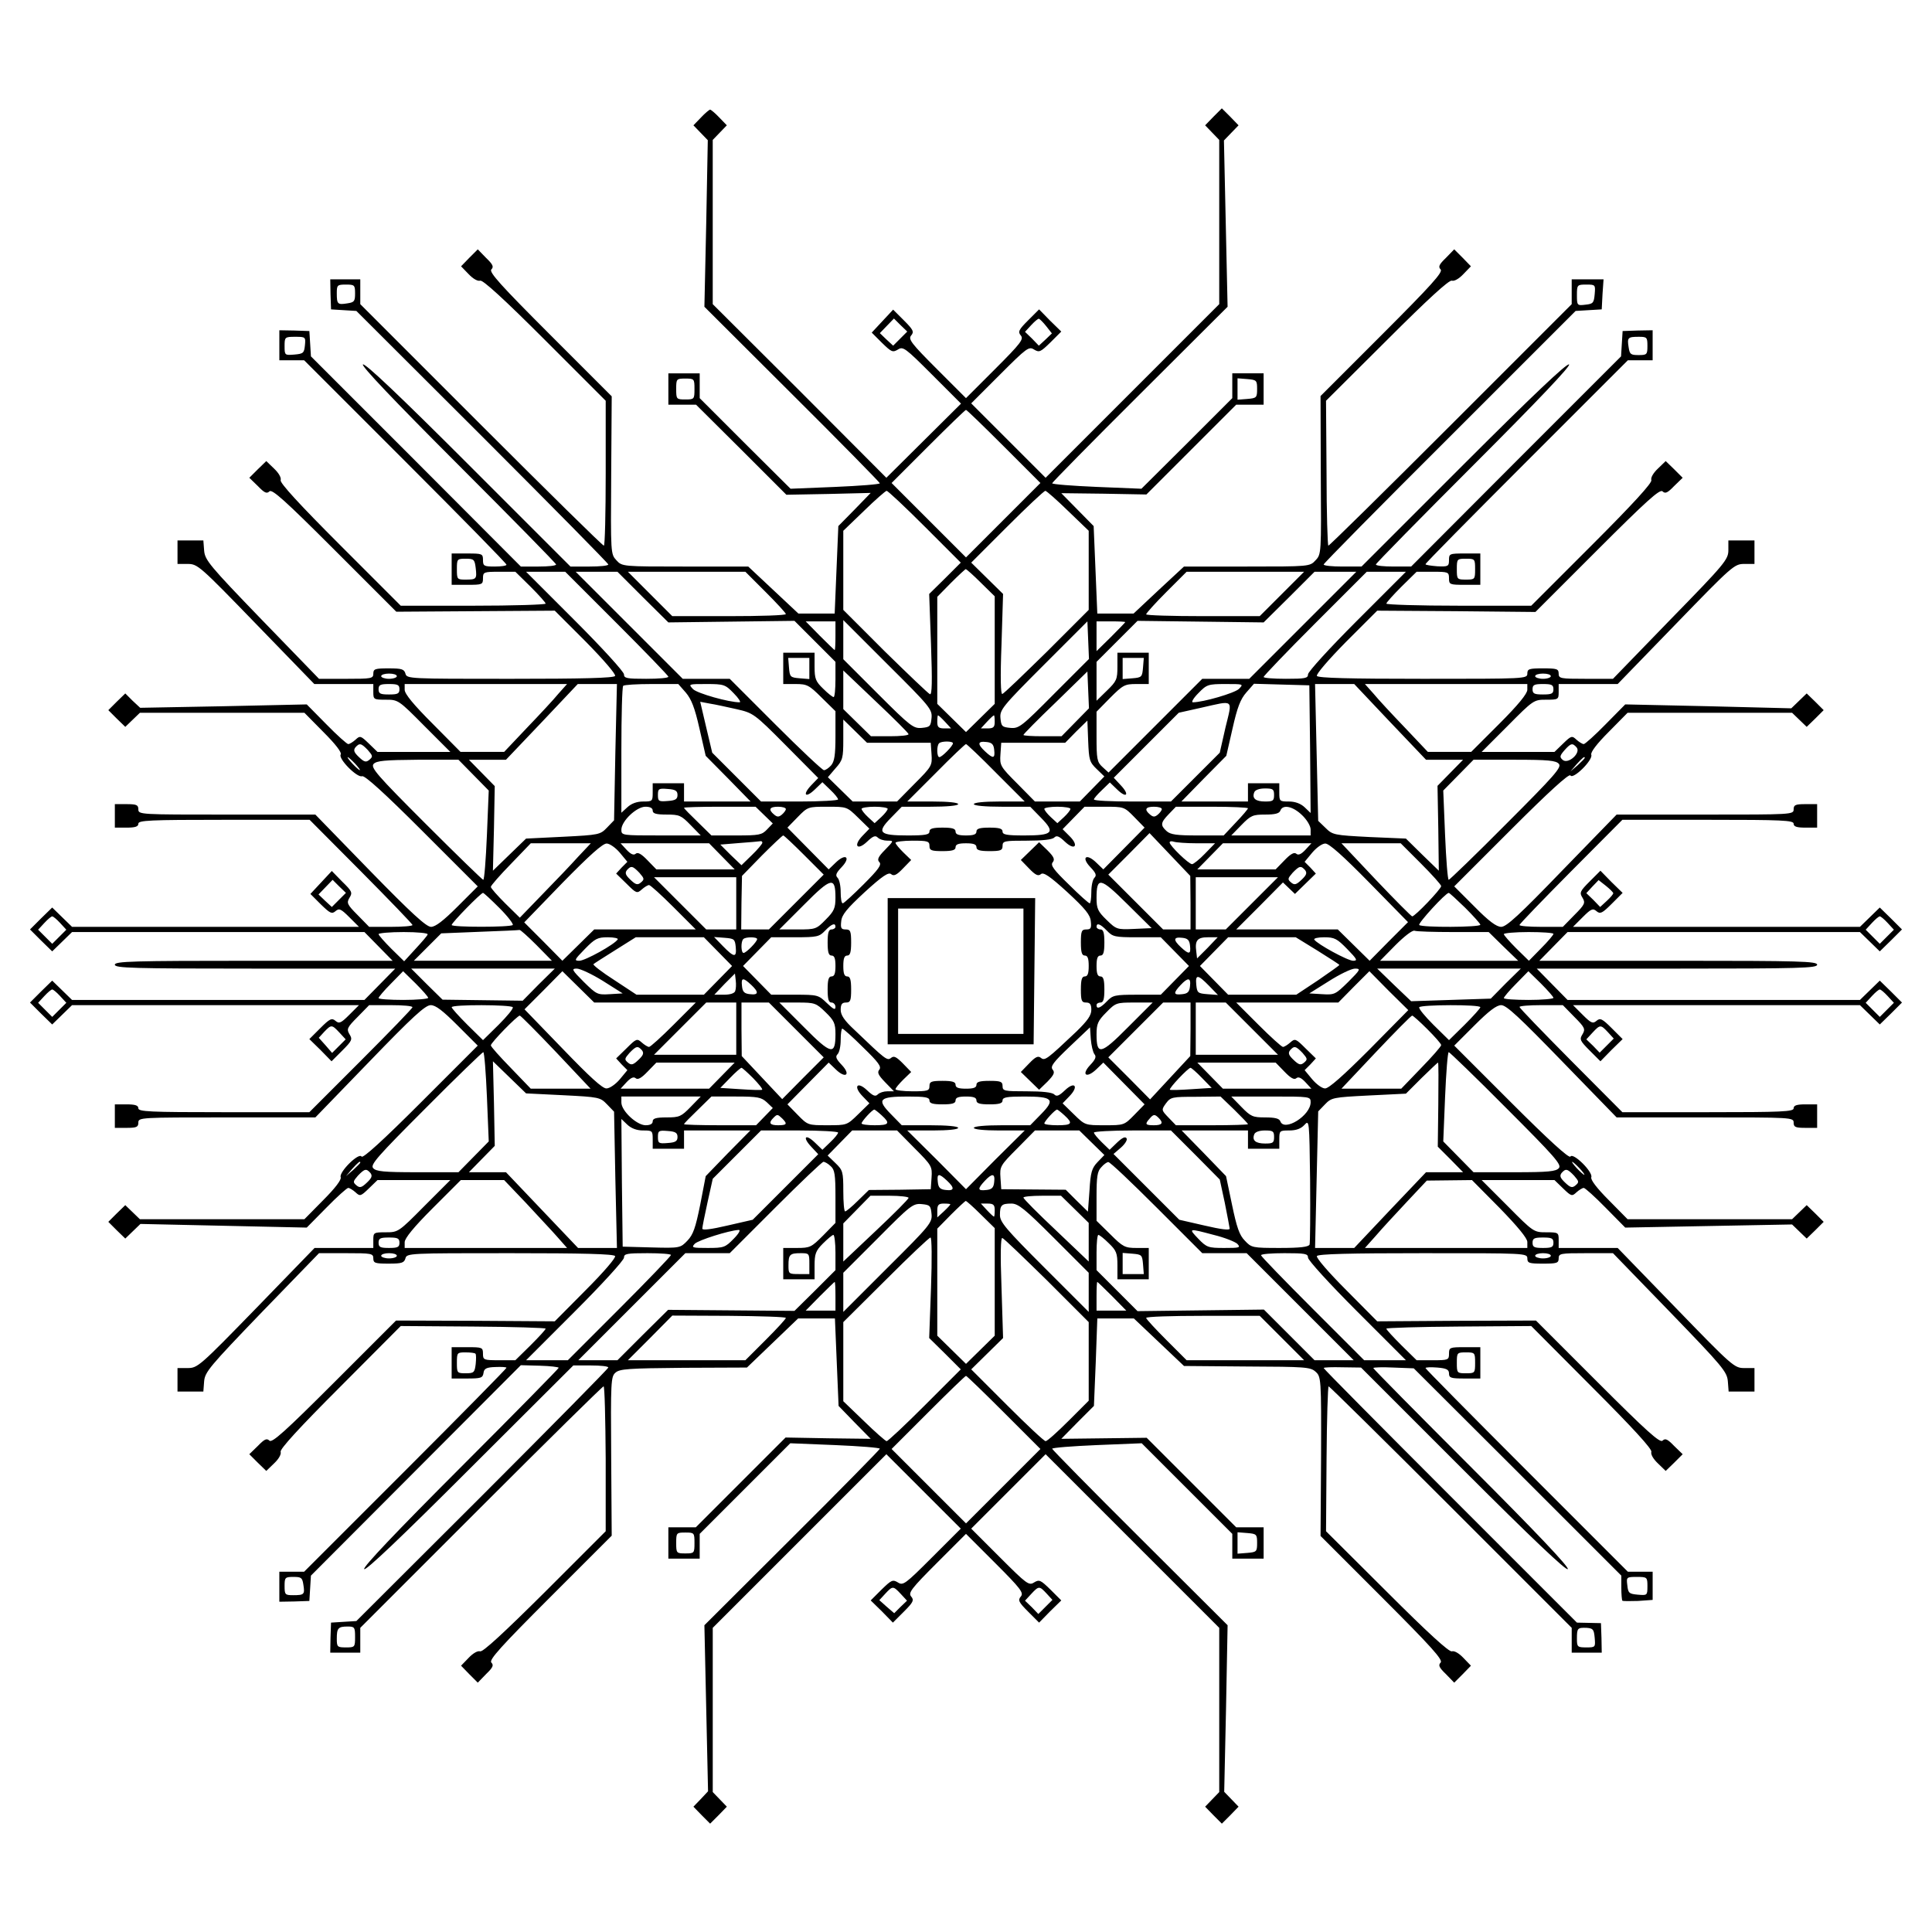 <?xml version="1.0" standalone="no"?>
<!DOCTYPE svg PUBLIC "-//W3C//DTD SVG 20010904//EN"
 "http://www.w3.org/TR/2001/REC-SVG-20010904/DTD/svg10.dtd">
<svg version="1.0" xmlns="http://www.w3.org/2000/svg"
 width="100%" height="100%" viewBox="0 0 740 740"
 preserveAspectRatio="xMidYMid meet">

<g transform="translate(0,740) scale(0.1,-0.1)"
fill="#000000" stroke="none">
<path d="M2685 6950 l-29 -30 28 -29 27 -28 -6 -319 -7 -319 336 -335 c185
-184 336 -338 336 -341 0 -4 -77 -10 -171 -14 l-171 -7 -174 173 -174 174 0
47 0 48 -60 0 -60 0 0 -60 0 -60 53 0 53 0 173 -172 173 -173 161 3 162 4 -62
-64 -62 -63 -7 -167 -7 -168 -69 0 -70 0 -96 90 -96 90 -241 0 c-241 0 -242 0
-264 24 -22 24 -22 25 -20 326 l2 302 -237 237 c-188 188 -234 239 -224 249
10 10 6 19 -20 44 l-32 33 -32 -32 -32 -33 29 -30 c17 -18 35 -28 44 -25 10 4
91 -70 248 -227 l233 -233 0 -277 c0 -153 -3 -278 -7 -278 -5 0 -216 208 -470
462 l-463 463 0 47 0 48 -57 0 -58 0 1 -57 2 -58 48 -3 49 -3 483 -482 c265
-265 482 -485 482 -489 0 -5 -33 -8 -72 -8 l-73 0 -392 392 c-262 262 -396
389 -403 382 -6 -6 115 -134 365 -384 206 -206 375 -378 375 -382 0 -5 -30 -8
-68 -8 l-67 0 -402 403 -402 402 -3 49 -3 48 -58 2 -57 1 0 -57 0 -58 48 0 47
0 388 -388 c213 -213 387 -390 387 -395 0 -4 -20 -7 -45 -7 -41 0 -45 2 -45
25 0 24 -3 25 -60 25 l-60 0 0 -60 0 -60 60 0 c57 0 60 1 60 25 0 24 3 25 62
25 l62 0 58 -57 c32 -32 58 -61 58 -65 0 -4 -125 -8 -278 -8 l-277 0 -233 233
c-157 157 -231 238 -227 248 3 9 -7 27 -25 44 l-30 29 -33 -32 -32 -32 33 -32
c25 -26 34 -30 44 -20 10 10 61 -36 249 -224 l237 -237 303 2 304 2 119 -119
c68 -69 116 -125 112 -131 -5 -8 -124 -11 -403 -11 -386 0 -395 0 -400 20 -5
17 -14 20 -64 20 -52 0 -59 -2 -59 -20 0 -19 -7 -20 -104 -20 l-104 0 -219
226 c-201 208 -218 229 -221 265 l-3 39 -50 0 -49 0 0 -45 0 -45 39 0 c38 0
46 -7 262 -230 l223 -230 113 0 113 0 0 -30 c0 -29 1 -30 48 -30 47 0 49 -1
147 -100 l100 -100 -140 0 -139 0 -33 32 c-31 30 -34 31 -51 15 -10 -9 -23
-17 -28 -17 -5 0 -43 34 -84 76 l-75 76 -319 -7 -319 -6 -29 27 -28 28 -33
-32 -32 -32 32 -32 33 -32 28 27 28 27 315 0 315 0 73 -74 c46 -46 71 -78 66
-86 -10 -16 63 -90 82 -83 10 4 87 -66 229 -208 l214 -214 -77 -77 c-55 -55
-85 -78 -102 -78 -18 0 -74 51 -234 215 l-209 215 -339 0 c-332 0 -339 0 -339
20 0 17 -7 20 -45 20 l-45 0 0 -45 0 -45 45 0 c33 0 45 4 45 15 0 13 43 15
328 15 l328 0 197 -198 c108 -109 197 -201 197 -205 0 -4 -37 -7 -83 -7 l-83
0 -44 45 c-41 41 -43 47 -31 67 12 19 9 25 -28 61 l-40 41 -41 -44 -41 -44 40
-40 c35 -34 42 -38 56 -26 14 12 21 9 53 -23 l37 -37 -550 0 -549 0 -38 37
-38 37 -43 -42 -42 -42 42 -42 43 -42 38 37 38 37 560 0 560 0 54 -55 54 -55
-532 0 c-466 0 -532 -2 -532 -15 0 -13 66 -15 537 -15 l537 0 -59 -60 -59 -60
-560 0 -560 0 -38 37 -38 37 -43 -42 -42 -42 42 -42 43 -42 38 37 38 37 549 0
550 0 -37 -37 c-32 -32 -39 -35 -53 -23 -14 12 -22 8 -58 -28 l-42 -42 43 -42
42 -43 41 41 c37 37 40 43 28 62 -12 20 -10 26 31 67 l44 45 83 0 c46 0 83 -3
83 -8 0 -4 -89 -96 -198 -205 l-197 -197 -328 0 c-284 0 -327 2 -327 15 0 11
-12 15 -45 15 l-45 0 0 -45 0 -45 45 0 c38 0 45 3 45 20 0 20 7 20 339 20
l339 0 208 215 c165 171 213 215 234 215 19 0 46 -21 103 -78 l77 -77 -219
-219 c-143 -143 -221 -214 -226 -206 -10 17 -87 -59 -80 -79 4 -9 -21 -42 -67
-88 l-72 -73 -315 0 -315 0 -28 27 -28 27 -33 -32 -32 -32 32 -32 33 -32 29
28 29 28 318 -7 319 -7 75 76 c41 42 79 76 84 76 5 0 18 -8 28 -17 17 -16 20
-15 51 15 l33 32 139 0 140 0 -100 -100 c-98 -99 -100 -100 -147 -100 -47 0
-48 -1 -48 -30 l0 -30 -112 0 -113 0 -223 -230 c-217 -223 -225 -230 -263
-230 l-39 0 0 -45 0 -45 49 0 50 0 3 39 c3 36 21 57 221 265 l219 226 104 0
c97 0 104 -1 104 -20 0 -18 7 -20 59 -20 50 0 59 3 64 20 5 20 14 20 400 20
279 0 398 -3 403 -11 4 -6 -44 -62 -112 -130 l-119 -120 -304 2 -304 1 -236
-236 c-188 -188 -239 -234 -249 -224 -10 10 -19 6 -44 -20 l-33 -32 32 -32 33
-32 30 29 c18 17 28 35 25 44 -4 10 71 92 227 248 l233 234 278 -2 c152 -1
277 -5 277 -8 0 -4 -26 -32 -58 -64 l-58 -57 -62 0 c-59 0 -62 1 -62 25 0 24
-3 25 -60 25 l-60 0 0 -60 0 -60 59 0 c53 0 60 2 63 21 2 17 11 22 46 23 23 1
42 0 42 -3 0 -3 -174 -180 -387 -393 l-388 -388 -47 0 -48 0 0 -57 0 -58 57 1
58 2 3 48 3 49 402 403 402 403 73 -2 c39 -1 72 -5 72 -8 0 -3 -169 -175 -376
-382 -247 -247 -374 -381 -369 -389 5 -8 141 121 404 384 l397 396 67 0 c37 0
67 -3 67 -8 0 -4 -217 -224 -482 -489 l-483 -482 -49 -3 -48 -3 -2 -58 -1 -57
58 0 57 0 0 47 0 48 462 462 c255 255 466 463 470 463 4 0 7 -125 8 -277 l0
-278 -233 -233 c-157 -156 -238 -231 -248 -227 -9 3 -27 -7 -44 -25 l-29 -30
32 -33 32 -32 32 33 c26 25 30 34 20 44 -10 10 36 61 224 249 l237 237 -2 304
c-2 285 -1 305 16 320 16 15 50 17 262 19 l242 1 98 94 98 94 71 0 70 0 7
-168 7 -167 61 -63 62 -63 -163 2 -163 3 -172 -172 -172 -172 -53 0 -52 0 0
-60 0 -60 60 0 60 0 0 48 0 47 174 174 173 173 172 -7 c94 -4 171 -10 171 -14
0 -3 -151 -157 -336 -341 l-336 -335 7 -318 7 -318 -28 -30 -28 -29 32 -33 32
-32 32 32 32 33 -27 28 -27 28 0 315 0 314 333 333 332 332 143 -143 142 -142
-110 -110 c-103 -103 -111 -109 -131 -96 -20 12 -25 9 -63 -28 l-41 -41 43
-42 42 -43 42 42 c36 36 40 44 28 58 -12 14 0 30 98 128 l112 112 112 -112
c98 -98 110 -114 98 -128 -12 -14 -8 -22 28 -58 l42 -42 42 43 43 42 -41 41
c-38 37 -43 40 -63 28 -20 -13 -28 -7 -131 96 l-110 110 142 142 143 143 332
-332 333 -333 0 -314 0 -315 -27 -28 -27 -28 32 -33 32 -32 32 32 32 33 -27
28 -28 29 7 319 6 319 -336 335 c-185 184 -336 338 -336 341 0 4 77 10 171 14
l172 7 173 -173 174 -174 0 -47 0 -48 60 0 60 0 0 60 0 60 -52 0 -53 0 -171
171 -172 172 -163 -2 -164 -2 62 63 63 63 7 168 6 167 70 0 70 0 96 -91 96
-91 241 -2 c224 -1 243 -2 263 -20 21 -19 22 -25 21 -324 l-2 -305 236 -236
c188 -188 234 -239 224 -249 -10 -10 -6 -19 20 -44 l32 -33 32 32 32 33 -29
30 c-17 18 -35 28 -44 25 -10 -4 -92 71 -248 227 l-234 233 2 278 c1 152 5
277 8 277 3 0 214 -208 469 -463 l462 -462 0 -48 0 -47 58 0 57 0 -1 56 -2 57
-46 1 -46 1 -485 485 c-267 267 -485 487 -485 490 0 3 32 4 71 3 l72 -1 392
-392 c262 -262 395 -388 400 -380 5 8 -121 141 -369 389 -207 207 -376 378
-376 381 0 3 35 4 77 2 l78 -3 398 -397 397 -397 0 -46 c0 -25 2 -48 4 -50 2
-2 29 -2 60 -1 l56 4 0 54 0 54 -48 0 -47 0 -388 388 c-213 213 -387 389 -387
392 0 3 20 4 45 2 36 -3 45 -8 45 -23 0 -17 8 -19 60 -19 l60 0 0 60 0 60 -60
0 c-57 0 -60 -1 -60 -25 0 -24 -3 -25 -62 -25 l-62 0 -58 57 c-32 32 -58 60
-58 64 0 3 125 7 278 8 l277 2 233 -234 c156 -156 231 -238 227 -248 -3 -9 7
-27 25 -44 l30 -29 33 32 32 32 -33 32 c-25 26 -34 30 -44 20 -10 -10 -61 36
-249 224 l-236 236 -304 -1 -304 -2 -119 120 c-68 68 -116 124 -112 130 5 8
125 11 407 11 392 0 399 0 399 -20 0 -18 7 -20 60 -20 53 0 60 2 60 20 0 19 7
20 104 20 l104 0 219 -226 c201 -208 218 -228 221 -265 l3 -39 50 0 49 0 0 45
0 45 -39 0 c-38 0 -46 7 -262 230 l-223 230 -113 0 -113 0 0 30 c0 29 -1 30
-48 30 -47 0 -49 1 -147 100 l-100 100 140 0 139 0 33 -32 c31 -30 34 -31 51
-15 10 9 23 17 28 17 5 0 43 -34 84 -76 l75 -76 319 6 320 6 28 -27 28 -27 33
32 32 32 -32 32 -33 32 -28 -27 -28 -27 -315 0 -315 0 -72 73 c-46 46 -71 79
-67 88 7 20 -70 96 -80 79 -5 -8 -83 63 -226 206 l-219 219 77 77 c56 56 85
78 103 78 20 0 70 -47 233 -215 l209 -215 339 0 c332 0 339 0 339 -20 0 -17 7
-20 45 -20 l45 0 0 45 0 45 -45 0 c-33 0 -45 -4 -45 -15 0 -13 -43 -15 -328
-15 l-328 0 -197 198 c-108 109 -197 201 -197 205 0 4 37 7 83 7 l83 0 44 -45
c41 -41 43 -47 31 -67 -12 -19 -9 -25 28 -62 l41 -41 42 43 43 42 -42 42 c-36
36 -44 40 -58 28 -14 -12 -21 -9 -53 23 l-37 37 550 0 549 0 38 -37 38 -37 43
42 42 42 -42 42 -43 42 -38 -37 -38 -37 -560 0 -560 0 -59 60 -59 60 537 0
c471 0 537 2 537 15 0 13 -66 15 -532 15 l-532 0 54 55 54 55 560 0 560 0 38
-37 38 -37 43 42 42 42 -42 42 -43 42 -38 -37 -38 -37 -549 0 -550 0 37 37
c32 32 39 35 53 23 14 -12 22 -8 58 28 l42 42 -43 42 -42 43 -41 -41 c-37 -37
-40 -43 -28 -62 12 -20 10 -26 -31 -67 l-44 -45 -83 0 c-46 0 -83 3 -83 7 0 4
89 96 197 205 l197 198 328 0 c285 0 328 -2 328 -15 0 -11 12 -15 45 -15 l45
0 0 45 0 45 -45 0 c-38 0 -45 -3 -45 -20 0 -20 -7 -20 -339 -20 l-339 0 -209
-215 c-163 -169 -213 -215 -233 -215 -18 0 -47 21 -103 78 l-77 77 219 219
c143 143 221 214 226 206 10 -17 87 59 80 79 -4 9 21 42 67 88 l72 73 315 0
315 0 28 -27 28 -27 33 32 32 32 -32 32 -33 32 -29 -28 -30 -29 -318 8 -318 7
-75 -76 c-41 -42 -79 -76 -84 -76 -5 0 -18 8 -28 17 -17 16 -20 15 -51 -15
l-33 -32 -139 0 -140 0 100 100 c98 99 100 100 147 100 47 0 48 1 48 30 l0 30
113 0 113 0 223 230 c216 223 224 230 262 230 l39 0 0 45 0 45 -50 0 -50 0 0
-37 c0 -36 -13 -52 -221 -265 l-221 -228 -104 0 c-97 0 -104 1 -104 20 0 18
-7 20 -60 20 -53 0 -60 -2 -60 -20 0 -20 -7 -20 -399 -20 -282 0 -402 3 -407
11 -4 6 44 62 112 131 l119 119 303 -2 303 -3 237 237 c189 189 240 235 250
225 10 -10 19 -6 44 20 l33 32 -32 32 -33 32 -30 -29 c-18 -17 -28 -35 -25
-44 4 -10 -70 -91 -227 -248 l-233 -233 -277 0 c-153 0 -278 4 -278 8 0 4 26
33 58 65 l58 57 62 0 c59 0 62 -1 62 -25 0 -24 3 -25 60 -25 l60 0 0 60 0 60
-60 0 c-58 0 -60 -1 -60 -25 0 -24 -3 -26 -45 -24 -25 2 -45 5 -45 8 0 4 174
180 388 394 l387 387 48 0 47 0 0 58 0 57 -57 -1 -58 -2 -3 -48 -3 -49 -402
-402 -402 -403 -67 0 c-38 0 -68 3 -68 8 0 4 169 176 375 382 250 250 371 378
365 384 -7 7 -141 -120 -403 -382 l-392 -392 -73 0 c-39 0 -72 3 -72 8 0 4
217 224 483 489 l482 482 50 3 50 3 3 58 4 57 -61 0 -61 0 0 -48 0 -47 -463
-463 c-254 -254 -465 -462 -469 -462 -3 0 -7 125 -7 278 l-2 277 234 233 c156
156 238 231 248 227 9 -3 27 7 44 25 l29 30 -32 33 -32 32 -32 -33 c-26 -25
-30 -34 -20 -44 10 -10 -36 -61 -224 -249 l-236 -236 1 -303 c2 -300 2 -303
-20 -326 -22 -24 -23 -24 -263 -24 l-241 0 -97 -90 -96 -90 -70 0 -69 0 -7
168 -7 167 -62 63 -62 63 163 -2 163 -3 172 172 172 172 53 0 52 0 0 60 0 60
-60 0 -60 0 0 -48 0 -47 -174 -174 -174 -173 -171 7 c-94 4 -171 10 -171 14 0
3 151 157 336 341 l336 335 -7 319 -7 318 28 29 28 29 -32 33 -32 32 -32 -32
-32 -33 27 -28 27 -28 0 -315 0 -314 -333 -333 -332 -332 -143 143 -142 142
110 110 c103 103 111 109 131 96 20 -12 25 -9 63 28 l41 41 -43 42 -42 43 -42
-42 c-36 -36 -40 -44 -28 -58 12 -14 0 -30 -98 -128 l-112 -112 -112 112 c-98
98 -110 114 -98 128 12 14 8 22 -28 58 l-41 41 -41 -44 -41 -44 39 -39 c36
-35 41 -38 61 -26 20 13 28 7 131 -96 l111 -111 -143 -142 -143 -142 -332 333
-333 332 0 314 0 315 27 28 27 28 -29 30 c-16 17 -32 30 -35 30 -3 0 -19 -13
-35 -30z m-1325 -674 c0 -30 -3 -34 -30 -38 -37 -6 -40 -3 -40 39 0 31 2 33
35 33 33 0 35 -2 35 -34z m4748 -3 c-3 -33 -6 -37 -35 -40 -32 -4 -33 -3 -33
36 0 40 1 41 36 41 35 0 35 -1 32 -37z m-2660 -170 l-27 -27 -26 24 -25 24 27
28 27 28 25 -25 26 -25 -27 -27z m559 48 l22 -28 -25 -24 -25 -23 -26 27 -27
26 24 26 c13 14 26 25 29 24 3 0 16 -13 28 -28z m-2839 -73 c-3 -30 -6 -33
-40 -36 -37 -3 -38 -3 -38 32 0 35 1 36 41 36 39 0 40 -1 37 -32z m5142 -3 c0
-33 -2 -35 -34 -35 -30 0 -34 3 -38 30 -6 37 -3 40 39 40 31 0 33 -2 33 -35z
m-3650 -165 c0 -39 -1 -40 -35 -40 -34 0 -35 1 -35 40 0 39 1 40 35 40 34 0
35 -1 35 -40z m2155 0 c0 -33 -2 -35 -37 -38 l-38 -3 0 41 0 41 38 -3 c35 -3
37 -5 37 -38z m-970 -220 l140 -140 -143 -143 -142 -142 -142 142 -143 143
140 140 c77 77 142 140 145 140 3 0 68 -63 145 -140z m-302 -308 l137 -137
-60 -60 -61 -60 7 -194 c5 -141 4 -193 -4 -190 -6 2 -83 76 -172 163 l-160
160 0 151 0 152 79 76 c43 42 83 77 87 77 5 0 71 -62 147 -138z m548 61 l79
-76 0 -152 0 -151 -160 -160 c-89 -87 -165 -161 -171 -162 -6 -3 -8 61 -3 190
l6 193 -61 60 -61 60 137 137 c76 76 142 138 147 138 4 0 44 -35 87 -77z
m-2269 -218 c5 -43 3 -45 -39 -45 -32 0 -33 1 -33 40 0 39 1 40 34 40 31 0 34
-3 38 -35z m3828 -5 c0 -39 -1 -40 -35 -40 -34 0 -35 1 -35 40 0 39 1 40 35
40 34 0 35 -1 35 -40z m-1893 -52 l53 -52 0 -206 0 -206 -55 -54 -55 -54 -55
54 -55 54 0 205 0 205 52 53 c29 29 55 53 57 53 3 0 29 -23 58 -52z m-1395
-155 c109 -109 198 -201 198 -205 0 -5 -38 -8 -85 -8 -74 0 -85 2 -85 17 0 10
-84 102 -187 205 l-188 188 75 0 75 0 197 -197z m100 100 l98 -97 241 3 242 3
78 -78 79 -79 0 -67 c0 -38 -3 -68 -7 -68 -4 0 -22 14 -40 32 -29 28 -33 38
-33 85 l0 53 -60 0 -60 0 0 -60 0 -60 47 0 c44 0 52 -4 100 -52 l53 -52 0 -95
c0 -74 -4 -98 -17 -113 -9 -10 -21 -18 -27 -18 -6 0 -90 79 -186 175 l-175
175 -90 0 -90 0 -205 205 -205 205 80 0 80 0 97 -97z m470 20 c43 -43 78 -81
78 -85 0 -5 -98 -8 -218 -8 l-217 0 -85 85 -85 85 225 0 225 0 77 -77z m1978
-8 l-85 -85 -217 0 c-120 0 -218 3 -218 7 0 4 35 43 77 85 l78 78 225 0 225 0
-85 -85z m80 -120 l-205 -205 -90 0 -90 0 -180 -180 -179 -179 -23 21 c-21 19
-23 30 -23 117 l0 95 52 53 c49 49 56 53 100 53 l48 0 0 60 0 60 -60 0 -60 0
0 -53 c0 -49 -3 -56 -40 -92 l-40 -39 0 75 0 74 79 79 78 78 242 -3 241 -3 98
97 97 97 80 0 80 0 -205 -205z m207 17 c-103 -103 -187 -195 -187 -205 0 -15
-11 -17 -85 -17 -47 0 -85 3 -85 7 0 4 89 97 197 205 l198 198 75 0 75 0 -188
-188z m-1997 -57 c0 -30 -1 -55 -3 -55 -1 0 -27 25 -57 55 l-54 55 57 0 57 0
0 -55z m368 -315 c-3 -32 -6 -35 -37 -38 -32 -3 -43 5 -168 130 l-133 133 0
75 0 75 170 -170 c162 -161 171 -172 168 -205z m470 93 c-125 -126 -135 -134
-168 -131 -32 3 -35 6 -38 37 -3 32 6 44 165 203 l168 168 3 -72 3 -72 -133
-133z m272 274 c0 -1 -25 -27 -55 -57 l-55 -54 0 57 0 57 55 0 c30 0 55 -1 55
-3z m-1210 -178 l0 -40 -37 3 c-36 3 -38 5 -41 41 l-3 37 40 0 41 0 0 -41z
m1278 4 c-3 -36 -5 -38 -40 -41 l-38 -3 0 40 0 41 41 0 40 0 -3 -37z m-898
-255 c0 -5 -32 -8 -72 -8 l-72 0 -53 52 -53 52 0 74 0 74 125 -119 c69 -65
125 -121 125 -125z m638 45 l-52 -53 -73 0 c-40 0 -73 2 -73 5 0 3 55 59 123
124 l122 119 3 -71 3 -70 -53 -54z m-2598 177 c0 -5 -13 -10 -30 -10 -16 0
-30 5 -30 10 0 6 14 10 30 10 17 0 30 -4 30 -10z m4420 0 c0 -5 -13 -10 -30
-10 -16 0 -30 5 -30 10 0 6 14 10 30 10 17 0 30 -4 30 -10z m-4410 -50 c0 -17
-7 -20 -40 -20 -33 0 -40 3 -40 20 0 17 7 20 40 20 33 0 40 -3 40 -20z m609
-17 c-17 -21 -72 -80 -120 -130 l-88 -93 -84 0 -83 0 -107 108 c-72 72 -107
114 -107 130 l0 22 311 0 311 0 -33 -37z m218 -224 l-5 -261 -27 -28 c-26 -27
-30 -28 -168 -35 l-142 -7 -63 -61 -64 -62 4 162 3 162 -50 51 -49 50 71 0 71
0 138 145 137 145 75 0 75 0 -6 -261z m270 228 c21 -25 34 -57 52 -137 l24
-105 86 -87 86 -88 -128 0 -127 0 0 35 0 35 -60 0 -60 0 0 -35 c0 -34 -1 -35
-37 -35 -24 0 -45 -8 -60 -22 l-23 -21 0 240 c0 132 3 243 7 246 3 4 52 7 109
7 l102 0 29 -33z m183 -2 c19 -19 29 -35 23 -35 -42 0 -161 34 -178 50 -19 20
-19 20 51 20 67 0 72 -2 104 -35z m1935 16 c-17 -16 -137 -51 -176 -51 -7 0 2
16 21 35 32 33 37 35 104 35 69 0 70 0 51 -19z m273 -230 l2 -245 -23 22 c-15
14 -36 22 -60 22 -36 0 -37 1 -37 35 l0 35 -60 0 -60 0 0 -35 0 -35 -127 0
-128 0 86 88 86 87 24 105 c18 80 30 112 53 138 l29 33 106 -3 106 -3 3 -244z
m306 104 l138 -145 71 0 71 0 -49 -50 -49 -50 3 -163 2 -162 -63 61 -63 62
-140 6 c-135 7 -141 8 -168 35 l-28 27 -6 262 -6 262 75 0 75 0 137 -145z
m526 123 c0 -15 -35 -58 -107 -130 l-108 -108 -83 0 -83 0 -88 93 c-48 50
-103 109 -120 130 l-33 37 311 0 311 0 0 -22z m100 2 c0 -17 -7 -20 -40 -20
-33 0 -40 3 -40 20 0 17 7 20 40 20 33 0 40 -3 40 -20z m-3130 -76 c65 -15 68
-16 190 -139 l124 -125 -27 -28 c-35 -37 -22 -51 15 -15 l28 27 30 -29 c17
-16 30 -32 30 -37 0 -4 -66 -8 -148 -8 l-147 0 -94 94 -93 93 -23 97 -23 98
37 -7 c20 -3 65 -13 101 -21z m1874 -70 l-22 -97 -93 -93 -94 -94 -147 0 c-82
0 -148 3 -148 8 0 4 14 20 31 36 l30 29 28 -27 c36 -35 49 -21 14 16 l-27 29
124 124 125 125 85 19 c129 29 121 36 94 -75z m-1074 21 l23 -25 -26 0 c-22 0
-27 5 -27 25 0 14 1 25 3 25 2 0 14 -11 27 -25z m190 0 c0 -20 -5 -25 -27 -25
l-26 0 23 25 c13 14 25 25 27 25 2 0 3 -11 3 -25z m-367 -80 l122 0 3 -44 c3
-43 1 -47 -65 -113 l-67 -68 -85 0 -85 0 -48 47 -47 46 29 34 c28 31 30 40 30
110 l0 77 45 -44 46 -45 122 0z m758 -101 l29 -28 -47 -48 -47 -48 -86 0 -86
0 -67 68 c-66 66 -68 70 -65 113 l3 44 122 0 123 0 42 43 43 42 3 -78 c3 -73
5 -81 33 -108z m-551 99 c0 -10 -42 -53 -52 -53 -10 0 -11 44 -1 53 8 9 53 9
53 0z m158 -25 c4 -34 -4 -35 -35 -6 -30 28 -29 40 5 36 21 -2 28 -9 30 -30z
m-2399 -1 c19 -22 20 -25 6 -37 -13 -11 -20 -9 -40 10 -19 18 -22 26 -14 37
16 18 22 17 48 -10z m2406 -87 l110 -110 -98 0 c-58 0 -97 -4 -97 -10 0 -6 43
-10 108 -10 l108 0 42 -43 c55 -56 45 -67 -65 -67 -67 0 -83 3 -83 15 0 11
-12 15 -50 15 -38 0 -50 -4 -50 -15 0 -11 -11 -15 -40 -15 -29 0 -40 4 -40 15
0 11 -12 15 -50 15 -38 0 -50 -4 -50 -15 0 -12 -16 -15 -83 -15 -110 0 -120
11 -65 67 l42 43 108 0 c65 0 108 4 108 10 0 6 -39 10 -97 10 l-98 0 110 110
c60 61 112 110 115 110 3 0 55 -49 115 -110z m2224 97 c17 -21 -32 -65 -53
-48 -13 11 -12 16 6 37 25 28 31 29 47 11z m-4679 -62 c13 -14 21 -25 18 -25
-2 0 -15 11 -28 25 -13 14 -21 25 -18 25 2 0 15 -11 28 -25z m4710 22 c0 -2
-12 -14 -27 -28 l-28 -24 24 28 c23 25 31 32 31 24z m-4256 -66 l58 -59 -7
-171 c-4 -94 -10 -171 -14 -171 -3 0 -102 96 -220 214 -188 188 -212 216 -200
230 12 12 41 15 169 16 l156 0 58 -59z m4157 43 c11 -13 -16 -44 -202 -230
-117 -118 -217 -214 -220 -214 -4 0 -10 77 -14 171 l-7 171 58 59 58 59 157 0
c130 0 159 -3 170 -16z m-3376 -119 c0 -16 -8 -21 -37 -23 -35 -3 -38 -1 -38
23 0 24 3 26 38 23 29 -2 37 -7 37 -23z m2285 0 c0 -22 -4 -25 -34 -25 -37 0
-51 12 -42 35 3 9 19 15 41 15 31 0 35 -3 35 -25z m-2380 -60 c0 -11 13 -15
53 -15 49 0 56 -3 92 -40 l39 -40 -152 0 c-150 0 -152 0 -152 22 0 33 58 88
92 88 18 0 28 -5 28 -15z m427 -17 l33 -32 -22 -23 c-20 -21 -30 -23 -117 -23
l-96 0 -52 51 c-29 28 -53 52 -53 55 0 2 62 4 137 4 l137 0 33 -32z m83 23 c0
-5 -7 -14 -15 -21 -12 -10 -18 -10 -30 0 -23 19 -18 30 15 30 17 0 30 -4 30
-9z m277 -33 l43 -42 -26 -27 c-37 -38 -21 -59 17 -23 23 22 32 25 41 16 7 -7
23 -12 37 -12 25 0 25 0 -9 -35 -27 -27 -31 -38 -22 -47 10 -10 -3 -28 -60
-85 -40 -40 -76 -73 -80 -73 -5 0 -8 19 -8 43 0 24 -5 48 -12 55 -9 9 -6 18
16 41 36 38 15 54 -23 17 l-27 -26 -79 80 -79 80 39 40 c39 40 40 40 114 40
75 0 75 0 118 -42z m113 34 c0 -5 -11 -19 -25 -32 l-25 -23 -25 23 c-14 13
-25 27 -25 32 0 4 23 8 50 8 28 0 50 -4 50 -8z m700 0 c0 -5 -11 -19 -25 -32
l-25 -23 -25 23 c-14 13 -25 27 -25 32 0 4 23 8 50 8 28 0 50 -4 50 -8z m245
-32 l39 -40 -79 -80 -79 -80 -27 26 c-38 37 -59 21 -23 -17 22 -23 25 -32 16
-41 -7 -7 -12 -31 -12 -55 0 -24 -3 -43 -6 -43 -4 0 -40 32 -80 72 -59 57 -71
74 -62 85 9 11 5 21 -20 46 l-32 31 -35 -34 -35 -34 32 -33 c24 -25 35 -30 45
-21 10 8 33 -7 101 -69 69 -64 88 -87 90 -112 3 -26 0 -31 -17 -31 -18 0 -21
-6 -21 -50 0 -38 4 -50 15 -50 11 0 15 -11 15 -40 0 -29 -4 -40 -15 -40 -11 0
-15 -12 -15 -50 0 -43 3 -50 20 -50 15 0 20 -7 20 -28 0 -21 -14 -41 -57 -83
-113 -107 -121 -113 -136 -101 -11 9 -21 4 -45 -21 l-32 -33 35 -34 35 -34 32
31 c25 26 29 35 20 46 -10 12 2 28 65 88 l78 74 3 -45 c2 -24 8 -50 14 -58 8
-9 4 -20 -16 -41 -36 -38 -15 -53 23 -17 l27 26 79 -80 79 -80 -39 -40 c-39
-40 -40 -40 -114 -40 -75 0 -75 0 -118 42 l-43 42 26 27 c37 38 21 59 -17 23
-23 -22 -32 -25 -41 -16 -8 8 -46 12 -105 12 -86 0 -93 1 -93 20 0 17 -7 20
-50 20 -38 0 -50 -4 -50 -15 0 -11 -11 -15 -40 -15 -29 0 -40 4 -40 15 0 11
-12 15 -50 15 -43 0 -50 -3 -50 -20 0 -18 -7 -20 -65 -20 -36 0 -65 4 -65 8 0
5 14 21 30 37 l30 29 -32 33 c-25 25 -34 30 -45 21 -15 -12 -21 -7 -140 107
-39 36 -53 57 -53 77 0 21 5 28 20 28 17 0 20 7 20 50 0 38 -4 50 -15 50 -11
0 -15 11 -15 40 0 29 4 40 15 40 11 0 15 12 15 50 0 44 -3 50 -21 50 -17 0
-20 5 -17 31 2 25 21 48 90 112 68 62 91 77 101 69 10 -9 21 -4 45 21 l32 33
-30 29 c-16 16 -30 32 -30 37 0 4 29 8 65 8 58 0 65 -2 65 -20 0 -17 7 -20 50
-20 38 0 50 4 50 15 0 11 11 15 40 15 29 0 40 -4 40 -15 0 -11 12 -15 50 -15
43 0 50 3 50 20 0 19 7 20 93 20 59 0 97 4 105 12 9 9 18 6 41 -16 38 -36 55
-15 17 22 l-26 26 42 43 42 43 76 0 c75 0 76 0 115 -40z m105 31 c0 -5 -7 -14
-15 -21 -12 -10 -18 -10 -30 0 -23 19 -18 30 15 30 17 0 30 -4 30 -9z m330 3
c0 -3 -21 -28 -47 -55 l-46 -49 -100 0 c-79 0 -104 3 -119 17 -24 22 -23 32 9
65 l27 28 138 0 c76 0 138 -3 138 -6z m207 -26 c19 -18 33 -42 33 -55 l0 -23
-152 0 -152 0 39 40 c36 37 44 40 91 40 37 0 54 4 58 15 9 25 48 17 83 -17z
m-427 -335 l0 -103 -53 0 -52 0 -105 105 -105 105 79 79 79 80 78 -82 78 -82
1 -102z m-1480 182 l75 -75 -105 -105 -105 -105 -53 0 -53 0 1 103 2 102 76
78 c42 42 79 77 82 77 3 0 39 -34 80 -75z m-160 47 c0 -4 -18 -26 -40 -47
l-40 -39 -41 39 -40 40 73 6 c40 3 76 6 81 7 4 1 7 -2 7 -6z m1663 -2 l71 0
-39 -40 c-21 -22 -44 -40 -49 -40 -13 0 -86 71 -86 83 0 5 7 6 16 3 9 -3 48
-6 87 -6z m-2369 -52 c-26 -29 -87 -93 -136 -143 l-87 -90 -56 55 c-30 30 -55
58 -55 63 0 5 35 45 77 88 l76 79 115 0 115 0 -49 -52z m160 16 l29 -35 -22
-22 -21 -23 40 -39 c37 -37 40 -38 58 -22 10 9 23 17 28 17 5 0 47 -38 94 -85
l85 -85 -195 0 -194 0 -61 -60 -61 -60 -73 74 -73 73 147 152 c103 105 154
151 169 150 11 0 34 -16 50 -35z m391 -14 l49 -50 -150 0 -150 0 -34 35 c-23
24 -37 32 -45 25 -8 -7 -19 -2 -35 15 l-23 25 169 0 170 0 49 -50z m2235 25
c-16 -17 -27 -22 -35 -15 -8 7 -22 -1 -45 -25 l-34 -35 -150 0 -150 0 49 50
49 50 170 0 169 0 -23 -25z m245 -126 l148 -151 -74 -74 -73 -74 -61 60 -61
60 -194 0 -195 0 90 90 89 90 23 -22 23 -22 40 39 40 39 -21 23 -22 22 29 35
c16 19 38 35 50 35 14 1 68 -47 169 -150z m197 74 c43 -43 78 -82 78 -87 0
-11 -100 -116 -111 -116 -3 0 -66 63 -139 140 l-132 140 113 0 114 0 77 -77z
m-2993 -36 c19 -22 20 -25 6 -37 -13 -11 -20 -9 -40 10 -19 18 -22 26 -14 37
16 18 22 17 48 -10z m2550 10 c8 -11 5 -19 -14 -37 -20 -19 -27 -21 -40 -10
-14 12 -13 15 6 37 26 27 32 28 48 10z m-2179 -127 l0 -100 -58 0 -57 0 -100
100 -100 100 158 0 157 0 0 -100z m1975 0 l-100 -100 -57 0 -58 0 0 100 0 100
157 0 158 0 -100 -100z m-3497 13 l-27 -27 -26 24 -25 24 27 28 27 28 25 -25
26 -25 -27 -27z m1902 9 c0 -40 -5 -52 -37 -84 -36 -37 -39 -38 -107 -38 l-71
0 95 95 c104 105 120 108 120 27z m1144 -120 c-66 -3 -68 -2 -106 35 -33 32
-38 43 -38 83 0 83 14 80 117 -22 l94 -93 -67 -3z m1835 137 c1 -3 -10 -16
-24 -29 l-26 -24 -26 27 -27 26 23 25 24 25 28 -22 c15 -12 28 -25 28 -28z
m-4266 -57 c32 -32 54 -61 51 -65 -10 -9 -234 -9 -234 0 0 9 112 123 120 123
3 0 31 -26 63 -58z m3699 1 c32 -32 58 -61 58 -65 0 -10 -224 -11 -234 -1 -6
6 101 123 113 123 3 0 31 -26 63 -57z m-5382 -58 l24 -26 -27 -27 -27 -27 -27
27 -27 27 24 26 c13 14 26 25 30 25 4 0 17 -11 30 -25z m7000 0 l24 -26 -27
-27 -27 -27 -27 27 -27 27 24 26 c13 14 26 25 30 25 4 0 17 -11 30 -25z
m-4030 -15 c0 -5 -7 -10 -15 -10 -11 0 -15 -12 -15 -50 0 -38 4 -50 15 -50 11
0 15 -11 15 -40 0 -29 -4 -40 -15 -40 -11 0 -15 -12 -15 -50 0 -38 4 -50 15
-50 8 0 15 -8 15 -17 0 -13 -8 -9 -33 15 -32 31 -35 32 -123 32 l-90 0 -54 55
-54 55 54 55 54 55 91 0 c85 0 93 2 115 25 25 26 40 32 40 15z m1040 -15 c22
-23 30 -25 115 -25 l91 0 54 -55 54 -55 -54 -55 -54 -55 -91 0 c-85 0 -93 -2
-115 -25 -25 -26 -40 -32 -40 -15 0 6 7 10 15 10 11 0 15 12 15 50 0 38 -4 50
-15 50 -11 0 -15 11 -15 40 0 29 4 40 15 40 11 0 15 12 15 50 0 38 -4 50 -15
50 -8 0 -15 5 -15 10 0 17 15 11 40 -15z m-2185 -55 l59 -60 -264 0 -265 0 53
53 52 52 148 6 c81 3 149 6 152 7 3 1 32 -25 65 -58z m3512 50 l135 0 56 -55
57 -55 -265 0 -264 0 59 60 c34 34 65 58 73 55 8 -3 74 -5 149 -5z m-3929 -9
c-1 -5 -23 -30 -47 -56 l-43 -47 -49 48 c-27 27 -49 52 -49 56 0 4 43 8 96 8
53 0 94 -4 92 -9z m4312 2 c0 -4 -21 -29 -47 -55 l-47 -48 -48 47 c-26 26 -48
51 -48 55 0 4 43 8 95 8 52 0 95 -3 95 -7z m-3584 -21 c-11 -19 -125 -82 -147
-82 -21 0 -19 4 21 45 39 40 49 45 88 45 24 0 41 -4 38 -8z m384 -47 l54 -55
-54 -55 -54 -55 -129 0 -129 0 -85 56 c-47 30 -83 58 -80 61 3 3 41 27 84 54
l78 49 130 0 131 0 54 -55z m68 18 c4 -42 -6 -41 -49 3 l-34 35 40 -3 c37 -3
40 -5 43 -35z m82 30 c0 -10 -42 -53 -52 -53 -10 0 -11 44 -1 53 8 9 53 9 53
0z m1658 -25 c4 -34 -4 -35 -35 -6 -30 28 -29 40 5 36 21 -2 28 -9 30 -30z
m67 -9 l-40 -40 -3 26 c-6 43 4 55 45 55 l37 0 -39 -41z m421 -10 c46 -29 84
-53 84 -55 0 -2 -37 -28 -82 -59 l-83 -55 -130 0 -131 0 -54 55 -54 55 54 55
54 55 129 0 130 0 83 -51z m114 6 c38 -39 41 -45 23 -45 -21 0 -138 64 -149
81 -3 5 14 9 38 9 39 0 49 -5 88 -45z m-3097 -136 l-61 -62 -154 2 -153 2 -60
59 -60 60 275 0 275 0 -62 -61z m246 14 l76 -48 -49 -3 c-48 -3 -51 -1 -100
47 -46 46 -48 51 -27 51 13 0 58 -21 100 -47z m2855 -4 c-49 -48 -52 -50 -100
-47 l-49 3 75 47 c41 26 86 48 100 48 23 0 21 -4 -26 -51z m603 -6 l-57 -58
-153 -5 -152 -5 -65 62 -65 63 275 0 275 0 -58 -57z m-4127 -55 c0 -4 -43 -8
-95 -8 -52 0 -95 3 -95 7 0 4 21 29 47 55 l47 48 48 -47 c26 -26 48 -51 48
-55z m830 -18 l195 0 -85 -85 c-47 -47 -89 -85 -94 -85 -5 0 -18 8 -28 17 -18
16 -21 15 -58 -22 l-40 -39 21 -23 22 -22 -29 -35 c-16 -19 -39 -35 -51 -35
-15 -1 -64 44 -167 151 l-147 152 73 73 72 73 61 -60 61 -60 194 0z m2775
-180 c-99 -99 -156 -150 -170 -149 -11 0 -33 16 -49 35 l-29 35 22 22 21 23
-40 39 c-37 37 -40 38 -58 22 -10 -9 -23 -17 -28 -17 -5 0 -47 38 -94 85 l-85
85 196 0 195 0 59 60 60 60 74 -75 75 -74 -149 -151z m705 198 c0 -4 -43 -8
-95 -8 -52 0 -95 3 -95 7 0 4 21 29 47 55 l47 48 48 -47 c26 -26 48 -51 48
-55z m-3134 26 c-3 -9 -20 -14 -43 -14 l-37 0 39 41 40 40 3 -26 c2 -15 1 -33
-2 -41z m1815 20 l34 -35 -40 3 c-37 3 -40 5 -43 36 -4 41 6 40 49 -4z m-1754
4 c30 -28 29 -40 -4 -36 -22 2 -29 9 -31 31 -4 33 4 34 35 5z m1681 -5 c-2
-22 -9 -29 -30 -31 -34 -4 -35 4 -6 35 28 30 40 29 36 -4z m-4328 -38 l24 -26
-27 -27 -27 -27 -27 27 -27 27 24 26 c13 14 26 25 30 25 4 0 17 -11 30 -25z
m7000 0 l24 -26 -27 -27 -27 -27 -27 27 -27 27 24 26 c13 14 26 25 30 25 4 0
17 -11 30 -25z m-4410 -125 l0 -100 -157 0 -158 0 100 100 100 100 57 0 58 0
0 -100z m230 -5 l105 -105 -80 -80 -79 -80 -78 83 -77 82 -1 103 0 102 53 0
52 0 105 -105z m112 68 c33 -32 38 -43 38 -84 0 -82 -16 -79 -120 26 l-95 95
70 0 c66 0 71 -2 107 -37z m1158 -58 c-104 -105 -120 -108 -120 -27 0 40 5 52
37 84 36 37 39 38 107 38 l71 0 -95 -95z m240 -7 l-1 -103 -77 -83 -77 -83
-80 81 -80 80 105 105 105 105 52 0 53 0 0 -102z m235 2 l100 -100 -158 0
-157 0 0 100 0 100 58 0 57 0 100 -100z m-2831 82 c3 -5 -22 -35 -54 -67 l-60
-59 -60 59 c-33 33 -60 63 -60 67 0 11 227 10 234 0z m3706 0 c0 -4 -27 -34
-60 -67 l-60 -59 -60 59 c-32 32 -57 62 -54 67 7 10 234 11 234 0z m-3540
-172 l132 -140 -114 0 -115 0 -76 79 c-42 43 -77 82 -77 87 0 10 101 114 111
114 3 0 66 -63 139 -140z m3337 88 c29 -29 53 -56 53 -61 0 -5 -35 -45 -77
-88 l-76 -79 -115 0 -114 0 132 140 c73 77 135 140 139 140 3 0 29 -23 58 -52z
m-4167 -13 l24 -26 -26 -26 -26 -26 -25 29 -26 29 21 23 c27 28 29 28 58 -3z
m4859 1 l22 -24 -27 -27 -27 -27 -25 26 -26 25 24 26 c29 31 31 31 59 1z
m-2853 -58 c59 -57 71 -74 62 -85 -9 -11 -4 -21 22 -48 l34 -35 -25 0 c-14 0
-30 -5 -37 -12 -9 -9 -18 -6 -41 16 -38 36 -54 15 -17 -23 l26 -27 -43 -42
c-43 -42 -43 -42 -118 -42 -74 0 -75 0 -114 40 l-39 40 79 80 79 80 27 -26
c38 -37 59 -21 23 17 -22 23 -25 32 -16 41 7 7 12 31 12 55 0 24 3 43 6 43 4
0 40 -32 80 -72z m-847 -11 c8 -11 5 -19 -14 -37 -20 -19 -27 -21 -40 -10 -14
12 -13 15 6 37 26 27 32 28 48 10z m2530 -10 c19 -22 20 -25 6 -37 -13 -11
-20 -9 -40 10 -19 18 -22 26 -14 37 16 18 22 17 48 -10z m-3124 -168 l7 -171
-58 -59 -58 -59 -157 0 c-130 0 -159 3 -170 16 -11 13 16 44 202 230 117 118
217 214 220 214 4 0 10 -77 14 -171z m3904 -43 c186 -186 213 -217 202 -230
-11 -13 -40 -16 -170 -16 l-157 0 -58 59 -58 59 7 171 c4 94 10 171 14 171 3
0 103 -96 220 -214z m-3612 49 c138 -7 142 -8 168 -35 l27 -28 5 -261 6 -261
-75 0 -74 0 -138 145 -138 145 -71 0 -71 0 49 50 50 51 -3 162 -4 162 64 -62
63 -61 142 -7z m608 75 l-49 -50 -170 0 -169 0 23 25 c16 17 27 22 35 15 8 -7
22 1 45 25 l34 35 150 0 150 0 -49 -50z m2155 15 c23 -24 37 -32 45 -25 8 7
19 2 35 -15 l23 -25 -169 0 -170 0 -49 50 -49 50 150 0 150 0 34 -35z m589
-126 l-2 -161 49 -49 48 -49 -71 0 -71 0 -138 -145 -137 -145 -75 0 -75 0 6
262 6 261 26 27 c25 26 31 27 168 34 l142 7 60 60 c33 32 61 59 63 59 2 0 2
-72 1 -161z m-2624 101 c21 -22 37 -41 34 -44 -2 -2 -39 -1 -82 2 l-78 5 37
38 c21 22 41 39 44 39 3 0 23 -18 45 -40z m1719 1 l37 -38 -78 -5 c-43 -3 -80
-4 -82 -2 -5 5 70 84 79 84 3 0 23 -17 44 -39z m-1959 -111 c-36 -37 -43 -40
-92 -40 -40 0 -53 -4 -53 -15 0 -10 -10 -15 -27 -15 -34 0 -93 55 -93 87 l0
23 152 0 152 0 -39 -40z m292 18 l23 -22 -32 -33 -32 -33 -138 0 c-76 0 -138
2 -138 4 0 3 24 27 53 55 l52 51 94 0 c84 0 97 -3 118 -22z m623 7 c0 -11 12
-15 50 -15 38 0 50 4 50 15 0 11 11 15 40 15 29 0 40 -4 40 -15 0 -11 12 -15
50 -15 38 0 50 4 50 15 0 12 16 15 83 15 110 0 120 -11 65 -67 l-42 -43 -108
0 c-65 0 -108 -4 -108 -10 0 -6 39 -10 97 -10 l98 0 -113 -112 -112 -113 -112
113 -113 112 98 0 c58 0 97 4 97 10 0 6 -43 10 -108 10 l-108 0 -42 43 c-55
56 -45 67 65 67 67 0 83 -3 83 -15z m1168 -36 c28 -28 52 -52 52 -55 0 -2 -62
-4 -138 -4 l-138 0 -28 29 c-28 29 -28 30 -10 55 18 24 24 25 114 25 l95 1 53
-51z m292 29 c0 -51 -101 -114 -116 -73 -4 11 -21 15 -58 15 -47 0 -55 3 -91
40 l-39 40 152 0 c150 0 152 0 152 -22z m-1643 -50 c34 -31 29 -38 -27 -38
-27 0 -50 3 -50 7 0 8 41 53 49 53 2 0 15 -10 28 -22z m700 0 c34 -31 29 -38
-27 -38 -27 0 -50 3 -50 7 0 8 41 53 49 53 2 0 15 -10 28 -22z m-1081 -12 c21
-21 18 -26 -16 -26 -32 0 -37 9 -18 28 15 15 16 15 34 -2z m1442 2 c19 -19 14
-28 -18 -28 -33 0 -36 4 -17 25 15 18 20 18 35 3z m-1975 -48 c36 0 37 -1 37
-35 l0 -35 60 0 60 0 0 35 0 35 127 0 127 0 -86 -87 -85 -88 -21 -109 c-18
-89 -27 -115 -49 -138 -27 -28 -28 -29 -138 -26 l-110 3 -3 244 -2 245 23 -22
c15 -14 36 -22 60 -22z m2553 -437 c-4 -9 -35 -13 -114 -13 -105 0 -109 1
-134 28 -21 21 -31 51 -49 137 l-23 110 -85 88 -85 87 127 0 127 0 0 -35 0
-35 60 0 60 0 0 35 c0 34 1 35 38 35 27 0 45 7 58 21 19 21 19 18 22 -212 1
-129 0 -239 -2 -246z m-2421 412 c0 -16 -8 -21 -37 -23 -35 -3 -38 -1 -38 23
0 24 3 26 38 23 29 -2 37 -7 37 -23z m615 17 c0 -5 -13 -21 -30 -37 l-30 -29
-28 27 c-37 36 -50 22 -15 -15 l27 -29 -125 -125 -126 -126 -96 -22 c-64 -15
-97 -19 -97 -12 0 6 9 51 20 101 l20 90 92 92 93 93 147 0 c82 0 148 -4 148
-8z m293 -60 c66 -66 68 -70 65 -113 l-3 -44 -119 -2 -118 -1 -42 -41 c-23
-23 -45 -41 -49 -41 -4 0 -7 35 -7 78 0 74 -2 80 -30 107 l-30 29 47 48 47 48
86 0 86 0 67 -68z m679 21 l48 -47 -26 -27 c-22 -23 -27 -39 -31 -109 l-6 -81
-43 42 -42 42 -124 1 -123 1 -3 44 c-3 43 -1 47 65 113 l67 68 85 0 85 0 48
-47z m397 -47 l93 -94 19 -88 c10 -49 18 -94 19 -100 0 -7 -33 -3 -97 12 l-96
22 -126 126 -126 126 28 24 c16 14 26 30 22 36 -5 8 -17 2 -36 -16 l-29 -28
-30 29 c-16 16 -30 32 -30 37 0 4 66 8 148 8 l147 0 94 -94z m301 69 c0 -22
-4 -25 -34 -25 -37 0 -51 12 -42 35 3 9 19 15 41 15 31 0 35 -3 35 -25z
m-3500 -98 c0 -2 -12 -14 -27 -28 l-28 -24 24 28 c23 25 31 32 31 24z m1802
-14 c15 -13 18 -32 18 -117 l0 -100 -47 -48 c-45 -45 -50 -48 -100 -48 l-53 0
0 -60 0 -60 60 0 60 0 0 52 c0 45 4 57 32 85 18 18 36 33 40 33 4 0 8 -30 8
-68 l0 -67 -78 -78 -79 -78 -242 2 -242 2 -97 -96 -97 -97 -75 0 -75 0 205
205 205 205 85 0 85 0 175 175 c96 96 179 175 184 175 5 0 18 -7 28 -17z
m1248 -158 l175 -175 85 0 85 0 205 -205 205 -205 -75 0 -75 0 -97 97 -97 97
-242 -3 -242 -3 -78 78 -79 79 0 67 c0 38 3 68 7 68 4 0 22 -14 40 -32 29 -28
33 -38 33 -85 l0 -53 60 0 60 0 0 60 0 60 -47 0 c-44 0 -52 4 -100 52 l-53 52
0 93 c0 75 3 97 18 112 9 11 22 20 27 20 6 1 89 -78 185 -174z m1620 150 c13
-14 21 -25 18 -25 -2 0 -15 11 -28 25 -13 14 -21 25 -18 25 2 0 15 -11 28 -25z
m-4631 -18 c8 -11 5 -19 -14 -37 -20 -19 -27 -21 -40 -10 -14 12 -13 15 6 37
26 27 32 28 48 10z m4610 -10 c19 -22 20 -25 6 -37 -13 -11 -20 -9 -40 10 -19
18 -22 26 -14 37 16 18 22 17 48 -10z m-2402 -19 c30 -28 29 -40 -4 -36 -22 2
-29 9 -31 31 -4 33 4 34 35 5z m181 -5 c-2 -22 -9 -29 -30 -31 -34 -4 -35 4
-6 35 28 30 40 29 36 -4z m-1794 -80 c45 -49 100 -107 120 -130 l38 -43 -311
0 -311 0 0 22 c0 15 35 58 107 130 l108 108 83 0 83 0 83 -87z m3730 -20 c70
-72 106 -116 106 -130 l0 -23 -311 0 -311 0 42 47 c22 26 76 84 118 129 l77
82 87 1 86 1 106 -107z m-2264 39 c0 -5 -56 -61 -125 -126 l-125 -118 0 73 0
73 52 53 52 53 73 0 c40 0 73 -4 73 -8z m637 -44 l53 -52 0 -74 0 -74 -125
119 c-69 65 -125 121 -125 126 0 4 32 7 72 7 l72 0 53 -52z m-360 -20 l53 -52
0 -206 0 -206 -55 -54 -55 -54 -55 54 -55 54 0 205 0 205 52 53 c29 29 55 53
57 53 3 0 29 -23 58 -52z m-189 2 c3 -33 -6 -44 -168 -205 l-170 -170 0 75 0
75 133 133 c124 125 134 133 167 130 32 -3 35 -6 38 -38z m72 37 c0 -2 -11
-14 -25 -27 l-25 -23 0 26 c0 22 5 27 25 27 14 0 25 -1 25 -3z m170 -22 c0
-14 -1 -25 -3 -25 -2 0 -14 11 -27 25 l-23 25 26 0 c22 0 27 -5 27 -25z m227
-107 l133 -133 0 -75 0 -75 -170 170 c-147 147 -170 174 -170 201 0 38 6 44
44 44 26 0 51 -20 163 -132z m-1227 -3 c-32 -33 -38 -35 -99 -35 -59 0 -64 1
-50 16 14 14 131 51 168 53 9 1 1 -14 -19 -34z m1839 15 c41 -10 81 -26 90
-34 14 -15 9 -16 -50 -16 -61 0 -67 2 -99 35 -39 41 -39 41 59 15z m-3119 -30
c0 -17 -7 -20 -40 -20 -33 0 -40 3 -40 20 0 17 7 20 40 20 33 0 40 -3 40 -20z
m2036 -172 l-7 -193 61 -60 60 -60 -137 -137 c-76 -76 -142 -138 -147 -138 -4
0 -44 35 -87 77 l-79 76 0 152 0 151 163 162 c89 89 166 162 171 162 5 0 6
-81 2 -192z m444 28 l160 -160 0 -150 0 -151 -77 -77 c-43 -43 -82 -78 -88
-78 -6 0 -72 62 -148 138 l-137 137 61 60 61 60 -6 193 c-5 129 -3 193 3 190
6 -1 82 -75 171 -162z m1940 144 c0 -17 -7 -20 -40 -20 -33 0 -40 3 -40 20 0
17 7 20 40 20 33 0 40 -3 40 -20z m-4430 -50 c0 -5 -13 -10 -30 -10 -16 0 -30
5 -30 10 0 6 14 10 30 10 17 0 30 -4 30 -10z m1050 3 c0 -4 -89 -97 -197 -205
l-198 -198 -80 0 -80 0 188 188 c103 103 187 195 187 205 0 15 11 17 90 17 50
0 90 -3 90 -7z m530 -33 l0 -40 -40 0 c-39 0 -40 1 -40 33 0 42 5 47 47 47 32
0 33 -1 33 -40z m1278 -2 l3 -38 -40 0 -41 0 0 41 0 40 38 -3 c35 -3 37 -5 40
-40z m632 25 c0 -10 84 -102 187 -205 l188 -188 -80 0 -80 0 -197 197 c-109
109 -198 201 -198 205 0 5 41 8 90 8 79 0 90 -2 90 -17z m930 7 c0 -5 -13 -10
-30 -10 -16 0 -30 5 -30 10 0 6 14 10 30 10 17 0 30 -4 30 -10z m-2740 -155
l0 -55 -57 0 -57 0 54 55 c30 30 56 55 57 55 2 0 3 -25 3 -55z m1060 0 l54
-55 -57 0 -57 0 0 55 c0 30 1 55 3 55 1 0 27 -25 57 -55z m-1250 -83 c0 -4
-35 -42 -77 -84 l-78 -78 -225 0 -225 0 85 85 85 86 218 -1 c119 -1 217 -4
217 -8z m1900 -77 l85 -85 -225 0 -225 0 -77 77 c-43 43 -78 81 -78 85 0 5 98
8 218 8 l217 0 85 -85z m-3089 -60 c3 -2 3 -20 1 -40 -4 -32 -7 -35 -38 -35
-33 0 -34 1 -34 40 0 39 1 40 33 40 19 0 36 -2 38 -5z m3829 -35 c0 -39 -1
-40 -35 -40 -34 0 -35 1 -35 40 0 39 1 40 35 40 34 0 35 -1 35 -40z m-1805
-190 l140 -140 -143 -143 -142 -142 -142 142 -143 143 140 140 c77 77 142 140
145 140 3 0 68 -63 145 -140z m-1185 -500 c0 -39 -1 -40 -35 -40 -34 0 -35 1
-35 40 0 39 1 40 35 40 34 0 35 -1 35 -40z m2155 0 c0 -33 -2 -35 -37 -38
l-38 -3 0 41 0 41 38 -3 c35 -3 37 -5 37 -38z m-3653 -160 c6 -37 3 -40 -39
-40 -31 0 -33 2 -33 35 0 33 2 35 34 35 30 0 34 -3 38 -30z m5148 -6 c0 -35
-1 -35 -37 -32 -33 3 -37 6 -40 36 -4 31 -3 32 36 32 40 0 41 -1 41 -36z
m-2860 -29 l24 -26 -25 -24 -24 -24 -29 25 -28 25 23 25 c28 30 30 30 59 -1z
m559 1 l22 -24 -27 -27 -27 -27 -25 26 -26 25 24 26 c29 31 31 31 59 1z
m-2649 -166 c0 -39 -1 -40 -35 -40 -33 0 -35 2 -35 33 0 41 5 47 42 47 26 0
28 -3 28 -40z m4748 -3 c3 -36 3 -37 -32 -37 -34 0 -36 2 -36 33 0 41 2 43 37
42 25 -2 28 -6 31 -38z"/>
<path d="M3400 3680 l0 -280 280 0 279 0 3 280 3 280 -282 0 -283 0 0 -280z
m520 0 l0 -240 -240 0 -240 0 0 240 0 240 240 0 240 0 0 -240z"/>
</g>
</svg>
